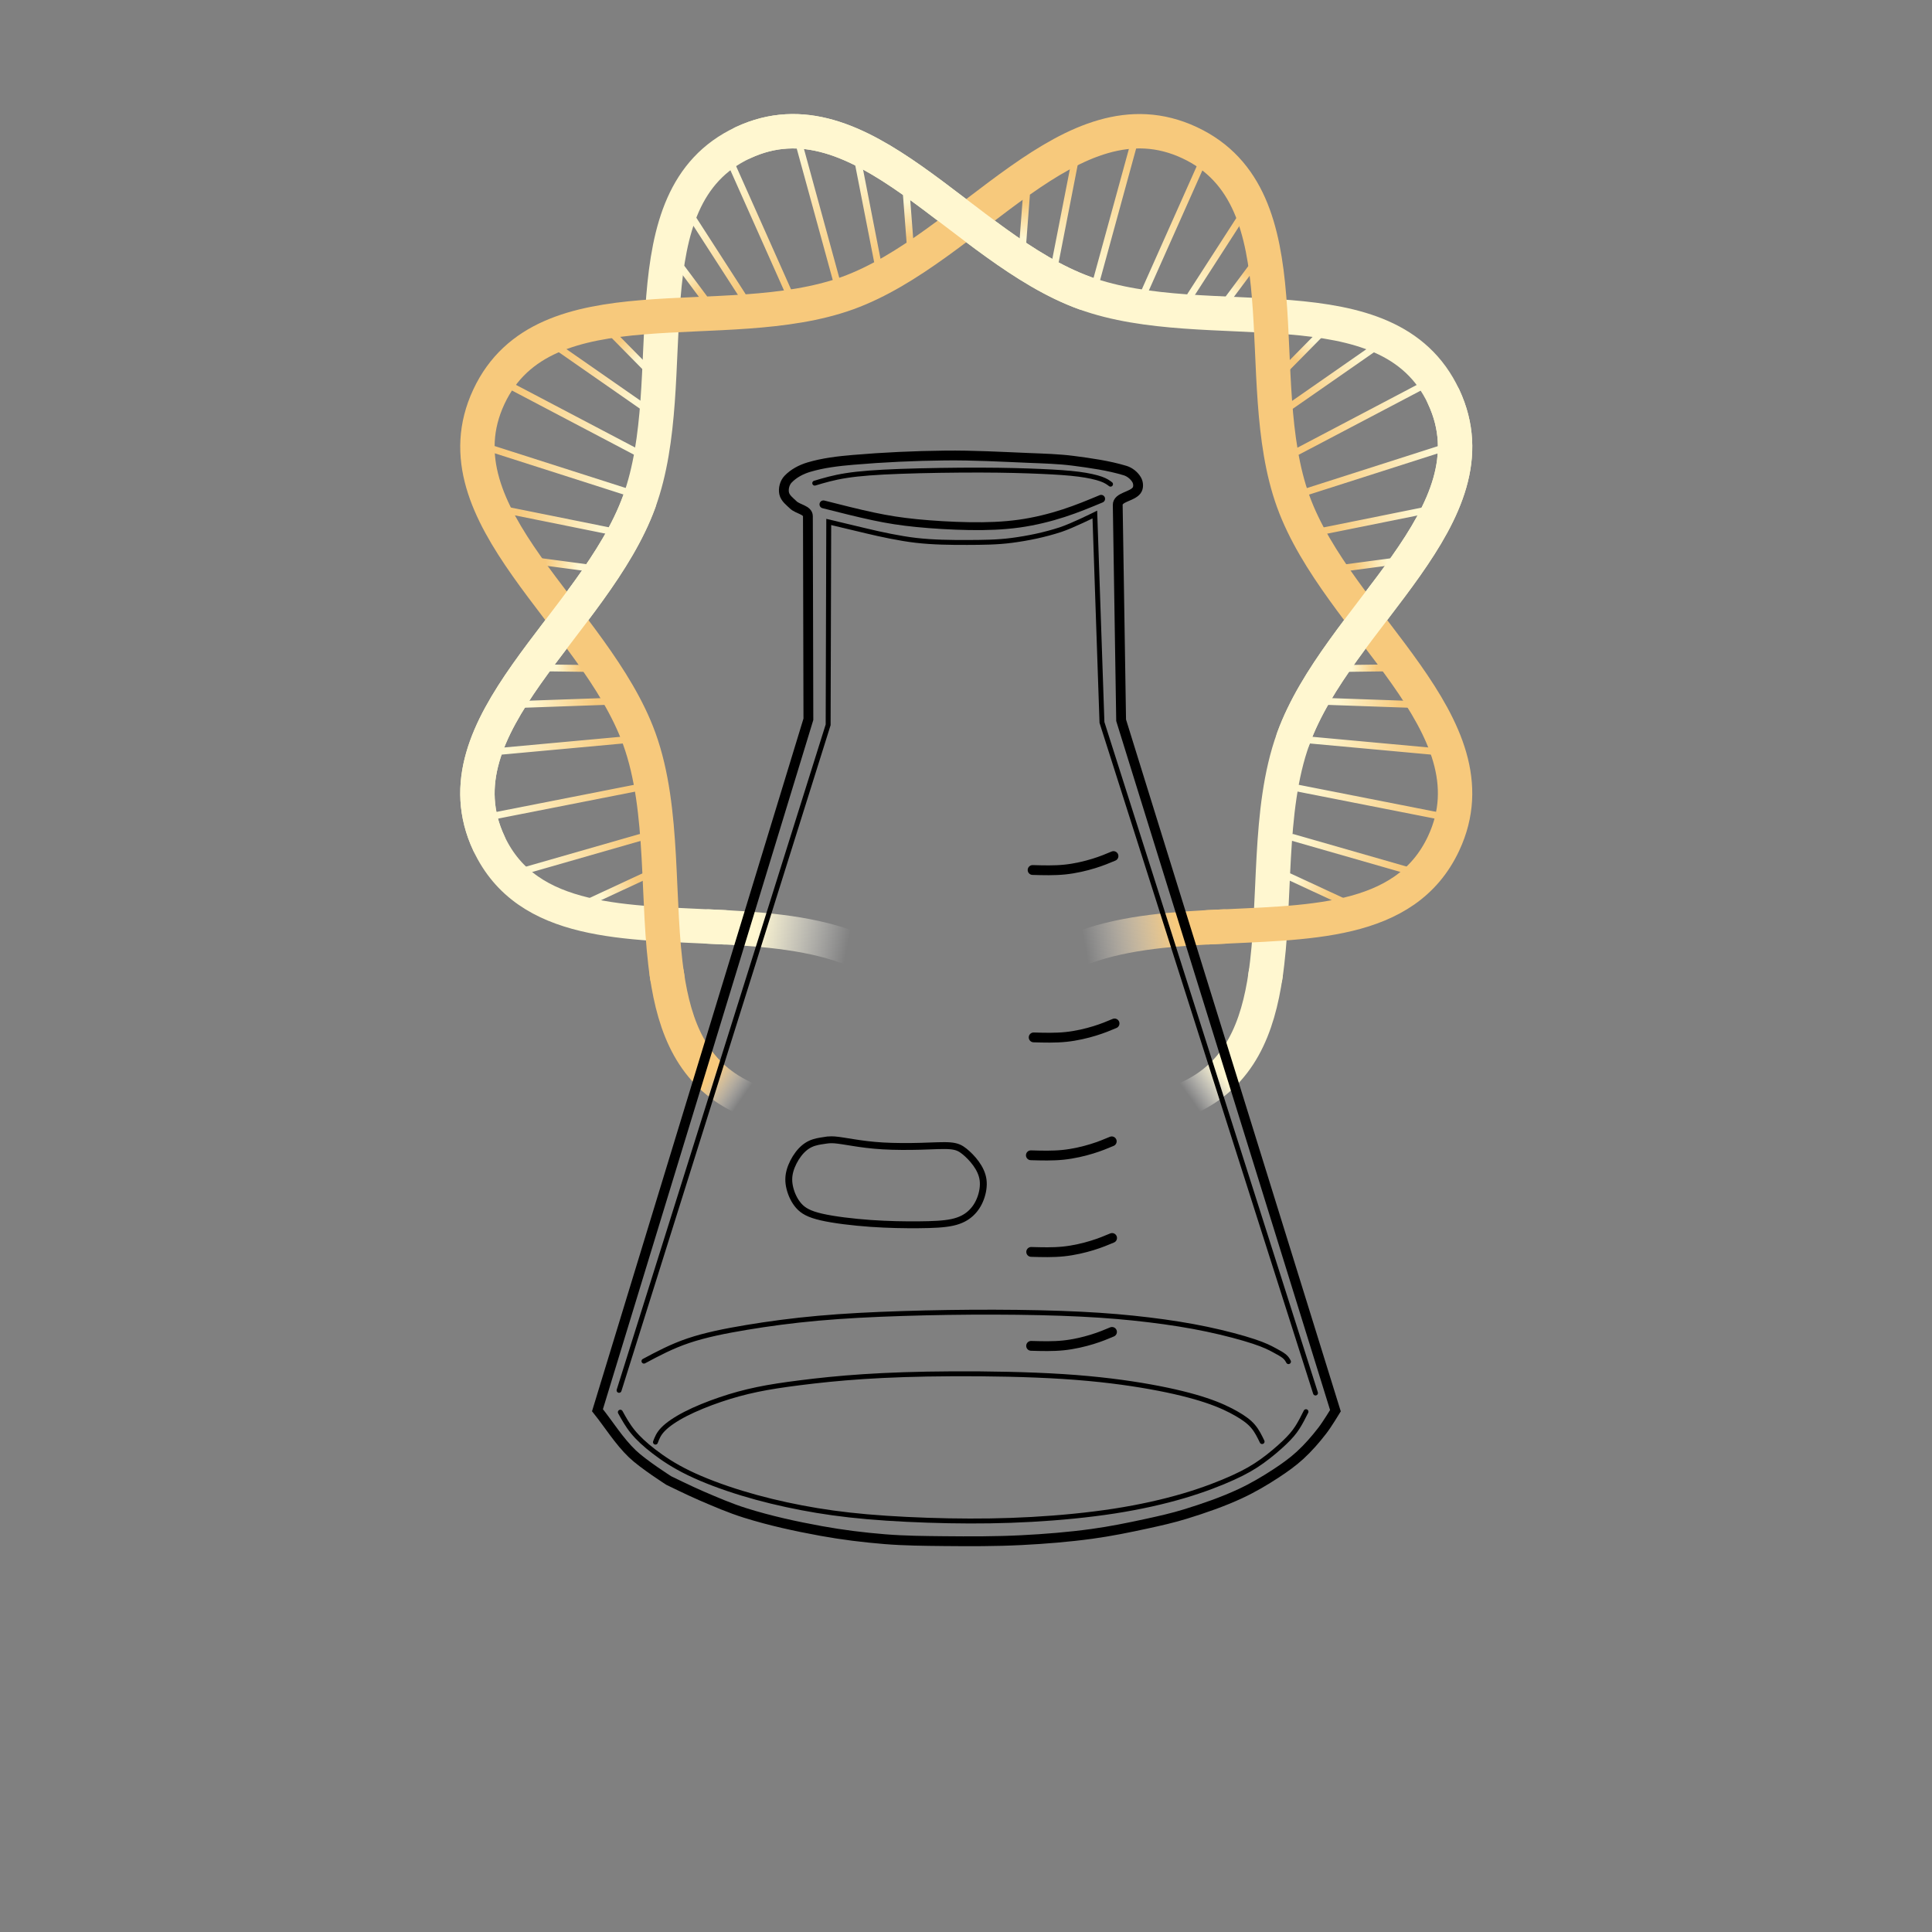 <svg
   width="640"
   height="640"
   viewBox="0 0 169.333 169.333"
   version="1.1"
   id="svg5"
   xmlns:xlink="http://www.w3.org/1999/xlink"
   xmlns="http://www.w3.org/2000/svg"
   xmlns:svg="http://www.w3.org/2000/svg">
  <rect x="0" y="0" width="169.333" height="169.333" fill="#808080" stroke="none"/>
  <defs
     id="defs2">
    <linearGradient
       id="linearGradient566">
      <stop
         style="stop-color:#ffffff;stop-opacity:0"
         offset="0"
         id="stop562" />
      <stop
         style="stop-color:#fff7d0;stop-opacity:1;"
         offset="1"
         id="stop564" />
    </linearGradient>
    <linearGradient
       id="linearGradient124591">
      <stop
         style="stop-color:#f7c97c;stop-opacity:1"
         offset="0"
         id="stop124589" />
      <stop
         style="stop-color:#fff7d0;stop-opacity:1"
         offset="1"
         id="stop124587" />
    </linearGradient>
    <linearGradient
       id="linearGradient124583">
      <stop
         style="stop-color:#f7c97c;stop-opacity:1"
         offset="0"
         id="stop124581" />
      <stop
         style="stop-color:#fff7d0;stop-opacity:1"
         offset="1"
         id="stop124579" />
    </linearGradient>
    <linearGradient
       id="linearGradient124575">
      <stop
         style="stop-color:#f7c97c;stop-opacity:1"
         offset="0"
         id="stop124573" />
      <stop
         style="stop-color:#fff7d0;stop-opacity:1"
         offset="1"
         id="stop124571" />
    </linearGradient>
    <linearGradient
       id="linearGradient124567">
      <stop
         style="stop-color:#f7c97c;stop-opacity:1"
         offset="0"
         id="stop124565" />
      <stop
         style="stop-color:#fff7d0;stop-opacity:1"
         offset="1"
         id="stop124563" />
    </linearGradient>
    <linearGradient
       id="linearGradient124559">
      <stop
         style="stop-color:#f7c97c;stop-opacity:1"
         offset="0"
         id="stop124557" />
      <stop
         style="stop-color:#fff7d0;stop-opacity:1"
         offset="1"
         id="stop124555" />
    </linearGradient>
    <linearGradient
       id="linearGradient124551">
      <stop
         style="stop-color:#f7c97c;stop-opacity:1"
         offset="0"
         id="stop124549" />
      <stop
         style="stop-color:#fff7d0;stop-opacity:1"
         offset="1"
         id="stop124547" />
    </linearGradient>
    <linearGradient
       id="linearGradient124543">
      <stop
         style="stop-color:#fff7d0;stop-opacity:1"
         offset="0"
         id="stop124541" />
      <stop
         style="stop-color:#f7c97c;stop-opacity:1"
         offset="1"
         id="stop124539" />
    </linearGradient>
    <linearGradient
       id="linearGradient124535">
      <stop
         style="stop-color:#fff7d0;stop-opacity:1"
         offset="0"
         id="stop124533" />
      <stop
         style="stop-color:#f7c97c;stop-opacity:1"
         offset="1"
         id="stop124531" />
    </linearGradient>
    <linearGradient
       id="linearGradient124527">
      <stop
         style="stop-color:#fff7d0;stop-opacity:1"
         offset="0"
         id="stop124525" />
      <stop
         style="stop-color:#f7c97c;stop-opacity:1"
         offset="1"
         id="stop124523" />
    </linearGradient>
    <linearGradient
       id="linearGradient124519">
      <stop
         style="stop-color:#fff7d0;stop-opacity:1"
         offset="0"
         id="stop124517" />
      <stop
         style="stop-color:#f7c97c;stop-opacity:1"
         offset="1"
         id="stop124515" />
    </linearGradient>
    <linearGradient
       id="linearGradient124511">
      <stop
         style="stop-color:#fff7d0;stop-opacity:1"
         offset="0"
         id="stop124509" />
      <stop
         style="stop-color:#f7c97c;stop-opacity:1"
         offset="1"
         id="stop124507" />
    </linearGradient>
    <linearGradient
       id="linearGradient124503">
      <stop
         style="stop-color:#fff7d0;stop-opacity:1"
         offset="0"
         id="stop124501" />
      <stop
         style="stop-color:#f7c97c;stop-opacity:1"
         offset="1"
         id="stop124499" />
    </linearGradient>
    <linearGradient
       id="linearGradient124321">
      <stop
         style="stop-color:#f7c97c;stop-opacity:1"
         offset="0"
         id="stop124319" />
      <stop
         style="stop-color:#fff7d0;stop-opacity:1"
         offset="1"
         id="stop124317" />
    </linearGradient>
    <linearGradient
       id="linearGradient124313">
      <stop
         style="stop-color:#f7c97c;stop-opacity:1"
         offset="0"
         id="stop124311" />
      <stop
         style="stop-color:#fff7d0;stop-opacity:1"
         offset="1"
         id="stop124309" />
    </linearGradient>
    <linearGradient
       id="linearGradient124305">
      <stop
         style="stop-color:#f7c97c;stop-opacity:1"
         offset="0"
         id="stop124303" />
      <stop
         style="stop-color:#fff7d0;stop-opacity:1"
         offset="1"
         id="stop124301" />
    </linearGradient>
    <linearGradient
       id="linearGradient124297">
      <stop
         style="stop-color:#f7c97c;stop-opacity:1"
         offset="0"
         id="stop124295" />
      <stop
         style="stop-color:#fff7d0;stop-opacity:1"
         offset="1"
         id="stop124293" />
    </linearGradient>
    <linearGradient
       id="linearGradient124289">
      <stop
         style="stop-color:#f7c97c;stop-opacity:1"
         offset="0"
         id="stop124287" />
      <stop
         style="stop-color:#fff7d0;stop-opacity:1"
         offset="1"
         id="stop124285" />
    </linearGradient>
    <linearGradient
       id="linearGradient124281">
      <stop
         style="stop-color:#f7c97c;stop-opacity:1"
         offset="0"
         id="stop124279" />
      <stop
         style="stop-color:#fff7d0;stop-opacity:1"
         offset="1"
         id="stop124277" />
    </linearGradient>
    <linearGradient
       id="linearGradient122367">
      <stop
         style="stop-color:#f7c97c;stop-opacity:1"
         offset="0"
         id="stop122365" />
      <stop
         style="stop-color:#fff7d0;stop-opacity:1"
         offset="1"
         id="stop122363" />
    </linearGradient>
    <linearGradient
       id="linearGradient122359">
      <stop
         style="stop-color:#f7c97c;stop-opacity:1"
         offset="0"
         id="stop122357" />
      <stop
         style="stop-color:#fff7d0;stop-opacity:1"
         offset="1"
         id="stop122355" />
    </linearGradient>
    <linearGradient
       id="linearGradient122351">
      <stop
         style="stop-color:#f7c97c;stop-opacity:1"
         offset="0"
         id="stop122349" />
      <stop
         style="stop-color:#fff7d0;stop-opacity:1"
         offset="1"
         id="stop122347" />
    </linearGradient>
    <linearGradient
       id="linearGradient122343">
      <stop
         style="stop-color:#f7c97c;stop-opacity:1"
         offset="0"
         id="stop122341" />
      <stop
         style="stop-color:#fff7d0;stop-opacity:1"
         offset="1"
         id="stop122339" />
    </linearGradient>
    <linearGradient
       id="linearGradient122335">
      <stop
         style="stop-color:#f7c97c;stop-opacity:1"
         offset="0"
         id="stop122333" />
      <stop
         style="stop-color:#fff7d0;stop-opacity:1"
         offset="1"
         id="stop122331" />
    </linearGradient>
    <linearGradient
       id="linearGradient122327">
      <stop
         style="stop-color:#f7c97c;stop-opacity:1"
         offset="0"
         id="stop122325" />
      <stop
         style="stop-color:#fff7d0;stop-opacity:1"
         offset="1"
         id="stop122323" />
    </linearGradient>
    <linearGradient
       id="linearGradient117242">
      <stop
         style="stop-color:#fff7d0;stop-opacity:1"
         offset="0"
         id="stop117238" />
      <stop
         style="stop-color:#f7c97c;stop-opacity:1"
         offset="1"
         id="stop117240" />
    </linearGradient>
    <linearGradient
       id="linearGradient112810">
      <stop
         style="stop-color:#ffffff;stop-opacity:0"
         offset="0"
         id="stop112806" />
      <stop
         style="stop-color:#f7c97c;stop-opacity:1"
         offset="1"
         id="stop112808" />
    </linearGradient>
    <linearGradient
       id="linearGradient110349">
      <stop
         style="stop-color:#ffffff;stop-opacity:0"
         offset="0"
         id="stop110345" />
      <stop
         style="stop-color:#f7c97c;stop-opacity:1"
         offset="1"
         id="stop110347" />
    </linearGradient>
    <linearGradient
       id="linearGradient82056">
      <stop
         style="stop-color:#ffffff;stop-opacity:0"
         offset="0"
         id="stop82054" />
      <stop
         style="stop-color:#fff7d0;stop-opacity:1;"
         offset="1"
         id="stop82052" />
    </linearGradient>
    <linearGradient
       id="linearGradient74644">
      <stop
         style="stop-color:#fff7d0;stop-opacity:1;"
         offset="0"
         id="stop74642" />
    </linearGradient>
    <linearGradient
       xlink:href="#linearGradient566"
       id="linearGradient82058"
       x1="59.428"
       y1="104.786"
       x2="50.1"
       y2="102.953"
       gradientUnits="userSpaceOnUse" />
    <linearGradient
       xlink:href="#linearGradient82056"
       id="linearGradient86793"
       x1="94.229"
       y1="120.095"
       x2="97.548"
       y2="117.748"
       gradientUnits="userSpaceOnUse" />
    <linearGradient
       xlink:href="#linearGradient110349"
       id="linearGradient92710"
       gradientUnits="userSpaceOnUse"
       x1="59.428"
       y1="104.786"
       x2="50.1"
       y2="103.039"
       gradientTransform="matrix(-1,0,0,1,142.999,-8.9658301e-4)" />
    <linearGradient
       xlink:href="#linearGradient112810"
       id="linearGradient92712"
       gradientUnits="userSpaceOnUse"
       x1="94.229"
       y1="120.095"
       x2="97.402"
       y2="117.895"
       gradientTransform="matrix(-1,0,0,1,142.999,-8.9658301e-4)" />
    <linearGradient
       xlink:href="#linearGradient117242"
       id="linearGradient117244"
       x1="42.882"
       y1="36.134"
       x2="44.539"
       y2="38.31"
       gradientUnits="userSpaceOnUse" />
    <linearGradient
       xlink:href="#linearGradient117242"
       id="linearGradient120395"
       gradientUnits="userSpaceOnUse"
       x1="42.05"
       y1="33.144"
       x2="46.633"
       y2="39.946"
       gradientTransform="translate(1.927,-1.903)" />
    <linearGradient
       xlink:href="#linearGradient117242"
       id="linearGradient120409"
       gradientUnits="userSpaceOnUse"
       x1="39.281"
       y1="31.227"
       x2="44.452"
       y2="42.925"
       gradientTransform="translate(8.719,-5.378)" />
    <linearGradient
       xlink:href="#linearGradient117242"
       id="linearGradient120423"
       gradientUnits="userSpaceOnUse"
       x1="42.185"
       y1="30.592"
       x2="45.601"
       y2="42.987"
       gradientTransform="translate(12.51,-6.694)" />
    <linearGradient
       xlink:href="#linearGradient117242"
       id="linearGradient120437"
       gradientUnits="userSpaceOnUse"
       x1="44.086"
       y1="32.64"
       x2="45.781"
       y2="41.227"
       gradientTransform="translate(16.564,-6.799)" />
    <linearGradient
       xlink:href="#linearGradient117242"
       id="linearGradient120451"
       gradientUnits="userSpaceOnUse"
       x1="44.994"
       y1="35.783"
       x2="45.237"
       y2="39.432"
       gradientTransform="translate(20.46,-6.852)" />
    <linearGradient
       xlink:href="#linearGradient122327"
       id="linearGradient122125"
       gradientUnits="userSpaceOnUse"
       gradientTransform="translate(-7.545,8.382)"
       x1="43.847"
       y1="34.666"
       x2="45.619"
       y2="36.627" />
    <linearGradient
       xlink:href="#linearGradient122335"
       id="linearGradient122139"
       gradientUnits="userSpaceOnUse"
       gradientTransform="translate(-10,12.348)"
       x1="41.174"
       y1="32.13"
       x2="47.785"
       y2="36.765" />
    <linearGradient
       xlink:href="#linearGradient122343"
       id="linearGradient122153"
       gradientUnits="userSpaceOnUse"
       gradientTransform="translate(-11.133,14.708)"
       x1="37.194"
       y1="33.485"
       x2="47.833"
       y2="39.003" />
    <linearGradient
       xlink:href="#linearGradient122351"
       id="linearGradient122167"
       gradientUnits="userSpaceOnUse"
       gradientTransform="translate(-12.266,18.108)"
       x1="36.384"
       y1="36.286"
       x2="48.159"
       y2="39.935" />
    <linearGradient
       xlink:href="#linearGradient122359"
       id="linearGradient122181"
       gradientUnits="userSpaceOnUse"
       gradientTransform="translate(-13.022,22.734)"
       x1="38.842"
       y1="37.806"
       x2="47.278"
       y2="39.485" />
    <linearGradient
       xlink:href="#linearGradient122367"
       id="linearGradient122195"
       gradientUnits="userSpaceOnUse"
       gradientTransform="translate(-14.155,26.889)"
       x1="42.787"
       y1="38.722"
       x2="46.172"
       y2="39.162" />
    <linearGradient
       xlink:href="#linearGradient117242"
       id="linearGradient122982"
       gradientUnits="userSpaceOnUse"
       x1="42.765"
       y1="35.726"
       x2="45.268"
       y2="35.764"
       gradientTransform="translate(-12.995,40.702)" />
    <linearGradient
       xlink:href="#linearGradient117242"
       id="linearGradient123137"
       gradientUnits="userSpaceOnUse"
       gradientTransform="translate(-13.667,44.002)"
       x1="40.878"
       y1="36.081"
       x2="47.43"
       y2="35.839" />
    <linearGradient
       xlink:href="#linearGradient117242"
       id="linearGradient123151"
       gradientUnits="userSpaceOnUse"
       gradientTransform="translate(-13.447,47.644)"
       x1="38.253"
       y1="37.125"
       x2="49.264"
       y2="36.218" />
    <linearGradient
       xlink:href="#linearGradient117242"
       id="linearGradient123165"
       gradientUnits="userSpaceOnUse"
       gradientTransform="translate(-12.219,53.611)"
       x1="36.229"
       y1="37.694"
       x2="49.296"
       y2="35.111" />
    <linearGradient
       xlink:href="#linearGradient117242"
       id="linearGradient123179"
       gradientUnits="userSpaceOnUse"
       gradientTransform="translate(-10.639,58.218)"
       x1="38.095"
       y1="38.485"
       x2="48.228"
       y2="35.605" />
    <linearGradient
       xlink:href="#linearGradient117242"
       id="linearGradient123193"
       gradientUnits="userSpaceOnUse"
       gradientTransform="translate(-8.709,60.851)"
       x1="43.06"
       y1="38.706"
       x2="46.703"
       y2="37.04" />
    <linearGradient
       xlink:href="#linearGradient124321"
       id="linearGradient124174"
       gradientUnits="userSpaceOnUse"
       x1="42.882"
       y1="36.134"
       x2="44.539"
       y2="38.31"
       gradientTransform="matrix(-1,0,0,1,143.034,2.8399404e-4)" />
    <linearGradient
       xlink:href="#linearGradient124551"
       id="linearGradient124176"
       gradientUnits="userSpaceOnUse"
       gradientTransform="matrix(-1,0,0,1,156.029,40.703)"
       x1="42.765"
       y1="35.726"
       x2="45.268"
       y2="35.764" />
    <linearGradient
       xlink:href="#linearGradient124559"
       id="linearGradient124178"
       gradientUnits="userSpaceOnUse"
       gradientTransform="matrix(-1,0,0,1,156.701,44.002)"
       x1="40.878"
       y1="36.081"
       x2="47.43"
       y2="35.839" />
    <linearGradient
       xlink:href="#linearGradient124567"
       id="linearGradient124180"
       gradientUnits="userSpaceOnUse"
       gradientTransform="matrix(-1,0,0,1,156.482,47.644)"
       x1="38.253"
       y1="37.125"
       x2="49.264"
       y2="36.218" />
    <linearGradient
       xlink:href="#linearGradient124575"
       id="linearGradient124182"
       gradientUnits="userSpaceOnUse"
       gradientTransform="matrix(-1,0,0,1,155.253,53.611)"
       x1="36.229"
       y1="37.694"
       x2="49.296"
       y2="35.111" />
    <linearGradient
       xlink:href="#linearGradient124583"
       id="linearGradient124184"
       gradientUnits="userSpaceOnUse"
       gradientTransform="matrix(-1,0,0,1,153.673,58.219)"
       x1="38.095"
       y1="38.485"
       x2="48.228"
       y2="35.605" />
    <linearGradient
       xlink:href="#linearGradient124591"
       id="linearGradient124186"
       gradientUnits="userSpaceOnUse"
       gradientTransform="matrix(-1,0,0,1,151.743,60.851)"
       x1="43.06"
       y1="38.706"
       x2="46.703"
       y2="37.04" />
    <linearGradient
       xlink:href="#linearGradient124313"
       id="linearGradient124188"
       gradientUnits="userSpaceOnUse"
       gradientTransform="matrix(-1,0,0,1,141.108,-1.902)"
       x1="42.05"
       y1="33.144"
       x2="46.633"
       y2="39.946" />
    <linearGradient
       xlink:href="#linearGradient124503"
       id="linearGradient124190"
       gradientUnits="userSpaceOnUse"
       gradientTransform="matrix(-1,0,0,1,150.579,8.382)"
       x1="43.847"
       y1="34.666"
       x2="45.619"
       y2="36.627" />
    <linearGradient
       xlink:href="#linearGradient124511"
       id="linearGradient124192"
       gradientUnits="userSpaceOnUse"
       gradientTransform="matrix(-1,0,0,1,153.034,12.348)"
       x1="41.174"
       y1="32.13"
       x2="47.785"
       y2="36.765" />
    <linearGradient
       xlink:href="#linearGradient124519"
       id="linearGradient124194"
       gradientUnits="userSpaceOnUse"
       gradientTransform="matrix(-1,0,0,1,154.167,14.709)"
       x1="37.194"
       y1="33.485"
       x2="47.833"
       y2="39.003" />
    <linearGradient
       xlink:href="#linearGradient124527"
       id="linearGradient124196"
       gradientUnits="userSpaceOnUse"
       gradientTransform="matrix(-1,0,0,1,155.3,18.108)"
       x1="36.384"
       y1="36.286"
       x2="48.159"
       y2="39.935" />
    <linearGradient
       xlink:href="#linearGradient124535"
       id="linearGradient124198"
       gradientUnits="userSpaceOnUse"
       gradientTransform="matrix(-1,0,0,1,156.056,22.735)"
       x1="38.842"
       y1="37.806"
       x2="47.278"
       y2="39.485" />
    <linearGradient
       xlink:href="#linearGradient124543"
       id="linearGradient124200"
       gradientUnits="userSpaceOnUse"
       gradientTransform="matrix(-1,0,0,1,157.189,26.889)"
       x1="42.787"
       y1="38.722"
       x2="46.172"
       y2="39.162" />
    <linearGradient
       xlink:href="#linearGradient124305"
       id="linearGradient124202"
       gradientUnits="userSpaceOnUse"
       gradientTransform="matrix(-1,0,0,1,134.315,-5.377)"
       x1="39.281"
       y1="31.227"
       x2="44.452"
       y2="42.925" />
    <linearGradient
       xlink:href="#linearGradient124297"
       id="linearGradient124204"
       gradientUnits="userSpaceOnUse"
       gradientTransform="matrix(-1,0,0,1,130.525,-6.694)"
       x1="42.185"
       y1="30.592"
       x2="45.601"
       y2="42.987" />
    <linearGradient
       xlink:href="#linearGradient124289"
       id="linearGradient124206"
       gradientUnits="userSpaceOnUse"
       gradientTransform="matrix(-1,0,0,1,126.47,-6.799)"
       x1="44.086"
       y1="32.64"
       x2="45.781"
       y2="41.227" />
    <linearGradient
       xlink:href="#linearGradient124281"
       id="linearGradient124208"
       gradientUnits="userSpaceOnUse"
       gradientTransform="matrix(-1,0,0,1,122.574,-6.852)"
       x1="44.994"
       y1="35.783"
       x2="45.237"
       y2="39.432" />
  </defs>
  <g
     id="layer1">
    <g
       id="g124802"
       transform="matrix(0.861,0,0,0.861,23.128,-7.214)">
      <path
         style="fill:#aa0000;fill-opacity:1;stroke:url(#linearGradient117244);stroke-width:0.7;stroke-linecap:round;stroke-linejoin:round;stroke-miterlimit:4;stroke-dasharray:none;stroke-opacity:1;paint-order:normal"
         d="m 42.576,35.719 2.225,2.984"
         id="path117203" />
      <path
         style="fill:#aa0000;fill-opacity:1;stroke:url(#linearGradient122982);stroke-width:0.7;stroke-linecap:round;stroke-linejoin:round;stroke-miterlimit:4;stroke-dasharray:none;stroke-opacity:1;paint-order:normal"
         d="m 28.6,76.366 4.884,0.064"
         id="path117203-2" />
      <path
         style="fill:none;fill-opacity:1;stroke:url(#linearGradient123137);stroke-width:0.7;stroke-linecap:round;stroke-linejoin:round;stroke-miterlimit:4;stroke-dasharray:none;stroke-opacity:1;paint-order:normal"
         d="m 26.377,80.078 8.451,-0.298"
         id="path117203-2-4" />
      <path
         style="fill:none;fill-opacity:1;stroke:url(#linearGradient123151);stroke-width:0.7;stroke-linecap:round;stroke-linejoin:round;stroke-miterlimit:4;stroke-dasharray:none;stroke-opacity:1;paint-order:normal"
         d="M 24.021,84.861 36.486,83.717"
         id="path117203-2-2" />
      <path
         style="fill:none;fill-opacity:1;stroke:url(#linearGradient123165);stroke-width:0.7;stroke-linecap:round;stroke-linejoin:round;stroke-miterlimit:4;stroke-dasharray:none;stroke-opacity:1;paint-order:normal"
         d="M 22.486,91.618 37.89,88.587"
         id="path117203-2-9" />
      <path
         style="fill:none;fill-opacity:1;stroke:url(#linearGradient123179);stroke-width:0.7;stroke-linecap:round;stroke-linejoin:round;stroke-miterlimit:4;stroke-dasharray:none;stroke-opacity:1;paint-order:normal"
         d="M 26.654,96.971 38.285,93.633"
         id="path117203-2-3" />
      <path
         style="fill:none;fill-opacity:1;stroke:url(#linearGradient123193);stroke-width:0.7;stroke-linecap:round;stroke-linejoin:round;stroke-miterlimit:4;stroke-dasharray:none;stroke-opacity:1;paint-order:normal"
         d="M 32.871,100.303 38.636,97.626"
         id="path117203-2-42" />
      <path
         style="fill:#aa0000;fill-opacity:1;stroke:url(#linearGradient120395);stroke-width:0.7;stroke-linecap:round;stroke-linejoin:round;stroke-miterlimit:4;stroke-dasharray:none;stroke-opacity:1;paint-order:normal"
         d="m 43.692,30.674 5.02,7.784"
         id="path117203-9" />
      <path
         style="fill:#aa0000;fill-opacity:1;stroke:url(#linearGradient122125);stroke-width:0.7;stroke-linecap:round;stroke-linejoin:round;stroke-miterlimit:4;stroke-dasharray:none;stroke-opacity:1;paint-order:normal"
         d="m 35.142,42.019 3.66,3.715"
         id="path117203-9-8" />
      <path
         style="fill:#aa0000;fill-opacity:1;stroke:url(#linearGradient122139);stroke-width:0.7;stroke-linecap:round;stroke-linejoin:round;stroke-miterlimit:4;stroke-dasharray:none;stroke-opacity:1;paint-order:normal"
         d="m 29.741,43.611 8.904,6.197"
         id="path117203-9-9" />
      <path
         style="fill:#aa0000;fill-opacity:1;stroke:url(#linearGradient122153);stroke-width:0.7;stroke-linecap:round;stroke-linejoin:round;stroke-miterlimit:4;stroke-dasharray:none;stroke-opacity:1;paint-order:normal"
         d="m 25.051,47.63 12.749,6.704"
         id="path117203-9-0" />
      <path
         style="fill:#aa0000;fill-opacity:1;stroke:url(#linearGradient122167);stroke-width:0.7;stroke-linecap:round;stroke-linejoin:round;stroke-miterlimit:4;stroke-dasharray:none;stroke-opacity:1;paint-order:normal"
         d="m 23.059,54.014 13.844,4.43"
         id="path117203-9-6" />
      <path
         style="fill:#aa0000;fill-opacity:1;stroke:url(#linearGradient122181);stroke-width:0.7;stroke-linecap:round;stroke-linejoin:round;stroke-miterlimit:4;stroke-dasharray:none;stroke-opacity:1;paint-order:normal"
         d="m 24.586,60.289 10.655,2.149"
         id="path117203-9-91" />
      <path
         style="fill:#aa0000;fill-opacity:1;stroke:url(#linearGradient122195);stroke-width:0.7;stroke-linecap:round;stroke-linejoin:round;stroke-miterlimit:4;stroke-dasharray:none;stroke-opacity:1;paint-order:normal"
         d="m 26.9,65.374 6.278,0.836"
         id="path117203-9-87" />
      <path
         style="fill:#aa0000;fill-opacity:1;stroke:url(#linearGradient120409);stroke-width:0.7;stroke-linecap:round;stroke-linejoin:round;stroke-miterlimit:4;stroke-dasharray:none;stroke-opacity:1;paint-order:normal"
         d="m 47.694,25.304 5.652,12.681"
         id="path117203-3" />
      <path
         style="fill:#aa0000;fill-opacity:1;stroke:url(#linearGradient120423);stroke-width:0.7;stroke-linecap:round;stroke-linejoin:round;stroke-miterlimit:4;stroke-dasharray:none;stroke-opacity:1;paint-order:normal"
         d="m 54.564,23.352 3.678,13.421"
         id="path117203-8" />
      <path
         style="fill:#aa0000;fill-opacity:1;stroke:url(#linearGradient120437);stroke-width:0.7;stroke-linecap:round;stroke-linejoin:round;stroke-miterlimit:4;stroke-dasharray:none;stroke-opacity:1;paint-order:normal"
         d="m 60.541,25.142 1.913,9.788"
         id="path117203-5" />
      <path
         style="fill:#aa0000;fill-opacity:1;stroke:url(#linearGradient120451);stroke-width:0.7;stroke-linecap:round;stroke-linejoin:round;stroke-miterlimit:4;stroke-dasharray:none;stroke-opacity:1;paint-order:normal"
         d="m 65.411,28.276 0.373,4.872"
         id="path117203-81" />
      <path
         style="fill:#aa0000;fill-opacity:1;stroke:url(#linearGradient124174);stroke-width:0.7;stroke-linecap:round;stroke-linejoin:round;stroke-miterlimit:4;stroke-dasharray:none;stroke-opacity:1;paint-order:normal"
         d="m 100.458,35.72 -2.225,2.984"
         id="path117203-99" />
      <path
         style="fill:#aa0000;fill-opacity:1;stroke:url(#linearGradient124176);stroke-width:0.7;stroke-linecap:round;stroke-linejoin:round;stroke-miterlimit:4;stroke-dasharray:none;stroke-opacity:1;paint-order:normal"
         d="m 114.435,76.366 -4.884,0.064"
         id="path117203-2-0" />
      <path
         style="fill:none;fill-opacity:1;stroke:url(#linearGradient124178);stroke-width:0.7;stroke-linecap:round;stroke-linejoin:round;stroke-miterlimit:4;stroke-dasharray:none;stroke-opacity:1;paint-order:normal"
         d="m 116.658,80.078 -8.451,-0.298"
         id="path117203-2-4-9" />
      <path
         style="fill:none;fill-opacity:1;stroke:url(#linearGradient124180);stroke-width:0.7;stroke-linecap:round;stroke-linejoin:round;stroke-miterlimit:4;stroke-dasharray:none;stroke-opacity:1;paint-order:normal"
         d="M 119.013,84.861 106.548,83.717"
         id="path117203-2-2-8" />
      <path
         style="fill:none;fill-opacity:1;stroke:url(#linearGradient124182);stroke-width:0.7;stroke-linecap:round;stroke-linejoin:round;stroke-miterlimit:4;stroke-dasharray:none;stroke-opacity:1;paint-order:normal"
         d="M 120.548,91.618 105.144,88.587"
         id="path117203-2-9-4" />
      <path
         style="fill:none;fill-opacity:1;stroke:url(#linearGradient124184);stroke-width:0.7;stroke-linecap:round;stroke-linejoin:round;stroke-miterlimit:4;stroke-dasharray:none;stroke-opacity:1;paint-order:normal"
         d="M 116.38,96.971 104.749,93.633"
         id="path117203-2-3-6" />
      <path
         style="fill:none;fill-opacity:1;stroke:url(#linearGradient124186);stroke-width:0.7;stroke-linecap:round;stroke-linejoin:round;stroke-miterlimit:4;stroke-dasharray:none;stroke-opacity:1;paint-order:normal"
         d="m 110.163,100.303 -5.765,-2.677"
         id="path117203-2-42-3" />
      <path
         style="fill:#aa0000;fill-opacity:1;stroke:url(#linearGradient124188);stroke-width:0.7;stroke-linecap:round;stroke-linejoin:round;stroke-miterlimit:4;stroke-dasharray:none;stroke-opacity:1;paint-order:normal"
         d="m 99.342,30.674 -5.02,7.784"
         id="path117203-9-5" />
      <path
         style="fill:#aa0000;fill-opacity:1;stroke:url(#linearGradient124190);stroke-width:0.7;stroke-linecap:round;stroke-linejoin:round;stroke-miterlimit:4;stroke-dasharray:none;stroke-opacity:1;paint-order:normal"
         d="m 107.892,42.019 -3.66,3.715"
         id="path117203-9-8-6" />
      <path
         style="fill:#aa0000;fill-opacity:1;stroke:url(#linearGradient124192);stroke-width:0.7;stroke-linecap:round;stroke-linejoin:round;stroke-miterlimit:4;stroke-dasharray:none;stroke-opacity:1;paint-order:normal"
         d="M 113.293,43.612 104.389,49.809"
         id="path117203-9-9-6" />
      <path
         style="fill:#aa0000;fill-opacity:1;stroke:url(#linearGradient124194);stroke-width:0.7;stroke-linecap:round;stroke-linejoin:round;stroke-miterlimit:4;stroke-dasharray:none;stroke-opacity:1;paint-order:normal"
         d="m 117.983,47.63 -12.749,6.704"
         id="path117203-9-0-7" />
      <path
         style="fill:#aa0000;fill-opacity:1;stroke:url(#linearGradient124196);stroke-width:0.7;stroke-linecap:round;stroke-linejoin:round;stroke-miterlimit:4;stroke-dasharray:none;stroke-opacity:1;paint-order:normal"
         d="m 119.975,54.014 -13.844,4.43"
         id="path117203-9-6-0" />
      <path
         style="fill:#aa0000;fill-opacity:1;stroke:url(#linearGradient124198);stroke-width:0.7;stroke-linecap:round;stroke-linejoin:round;stroke-miterlimit:4;stroke-dasharray:none;stroke-opacity:1;paint-order:normal"
         d="m 118.448,60.29 -10.655,2.149"
         id="path117203-9-91-1" />
      <path
         style="fill:#aa0000;fill-opacity:1;stroke:url(#linearGradient124200);stroke-width:0.7;stroke-linecap:round;stroke-linejoin:round;stroke-miterlimit:4;stroke-dasharray:none;stroke-opacity:1;paint-order:normal"
         d="m 116.135,65.374 -6.278,0.836"
         id="path117203-9-87-4" />
      <path
         style="fill:#aa0000;fill-opacity:1;stroke:url(#linearGradient124202);stroke-width:0.7;stroke-linecap:round;stroke-linejoin:round;stroke-miterlimit:4;stroke-dasharray:none;stroke-opacity:1;paint-order:normal"
         d="m 95.34,25.304 -5.652,12.681"
         id="path117203-3-6" />
      <path
         style="fill:#aa0000;fill-opacity:1;stroke:url(#linearGradient124204);stroke-width:0.7;stroke-linecap:round;stroke-linejoin:round;stroke-miterlimit:4;stroke-dasharray:none;stroke-opacity:1;paint-order:normal"
         d="M 88.47,23.352 84.792,36.773"
         id="path117203-8-2" />
      <path
         style="fill:#aa0000;fill-opacity:1;stroke:url(#linearGradient124206);stroke-width:0.7;stroke-linecap:round;stroke-linejoin:round;stroke-miterlimit:4;stroke-dasharray:none;stroke-opacity:1;paint-order:normal"
         d="m 82.493,25.142 -1.913,9.788"
         id="path117203-5-2" />
      <path
         style="fill:#aa0000;fill-opacity:1;stroke:url(#linearGradient124208);stroke-width:0.7;stroke-linecap:round;stroke-linejoin:round;stroke-miterlimit:4;stroke-dasharray:none;stroke-opacity:1;paint-order:normal"
         d="m 77.623,28.276 -0.373,4.872"
         id="path117203-81-5" />
      <g
         id="g92539">
        <path
           id="path43882-1"
           style="fill:none;fill-opacity:1;stroke:#fff7d0;stroke-width:3.5;stroke-linecap:round;stroke-linejoin:round;stroke-miterlimit:4;stroke-dasharray:none;stroke-opacity:1"
           d="m 101.936,107.854 c 1.164,-7.614 0.194,-16.955 2.852,-24.283 4.537,-12.51 20.946,-22.748 15.309,-34.801 C 114.458,36.716 96.081,42.749 83.571,38.213 71.061,33.676 60.823,17.266 48.77,22.904 36.716,28.542 42.749,46.919 38.213,59.429 33.676,71.939 17.266,82.177 22.904,94.23 c 3.918,8.377 13.989,8.018 23.967,8.543" />
        <path
           id="path43882-1-3"
           style="fill:none;fill-opacity:1;stroke:url(#linearGradient82058);stroke-width:3.5;stroke-linecap:round;stroke-linejoin:round;stroke-miterlimit:4;stroke-dasharray:none;stroke-opacity:1"
           d="m 45.282,102.694 c 4.905,0.225 9.868,0.541 14.145,2.092" />
        <path
           id="path43882-1-8"
           style="fill:none;fill-opacity:1;stroke:url(#linearGradient86793);stroke-width:3.5;stroke-linecap:round;stroke-linejoin:round;stroke-miterlimit:4;stroke-dasharray:none;stroke-opacity:1"
           d="m 94.229,120.095 c 5.095,-2.383 6.958,-7.042 7.754,-12.572" />
      </g>
      <g
         id="g113831">
        <path
           id="path43882-1-83"
           style="fill:none;fill-opacity:1;stroke:#f7c97c;stroke-width:3.5;stroke-linecap:round;stroke-linejoin:round;stroke-miterlimit:4;stroke-dasharray:none;stroke-opacity:1"
           d="M 41.063,107.853 C 39.9,100.239 40.869,90.898 38.212,83.57 33.675,71.061 17.265,60.822 22.903,48.769 28.541,36.715 46.918,42.748 59.428,38.212 71.938,33.675 82.176,17.265 94.229,22.903 c 12.053,5.638 6.02,24.015 10.557,36.525 4.536,12.51 20.947,22.748 15.309,34.801 -3.918,8.377 -13.989,8.018 -23.967,8.543" />
        <path
           id="path43882-1-3-9"
           style="fill:none;fill-opacity:1;stroke:url(#linearGradient92710);stroke-width:3.5;stroke-linecap:round;stroke-linejoin:round;stroke-miterlimit:4;stroke-dasharray:none;stroke-opacity:1"
           d="m 97.717,102.694 c -4.905,0.225 -9.868,0.541 -14.145,2.092" />
        <path
           id="path43882-1-8-8"
           style="fill:none;fill-opacity:1;stroke:url(#linearGradient92712);stroke-width:3.5;stroke-linecap:round;stroke-linejoin:round;stroke-miterlimit:4;stroke-dasharray:none;stroke-opacity:1"
           d="m 48.77,120.094 c -5.095,-2.383 -6.958,-7.042 -7.754,-12.572" />
      </g>
      <path
         id="path43882-1-7"
         style="fill:none;stroke:#fff7d0;stroke-width:3.5;stroke-linecap:round;stroke-linejoin:round;stroke-miterlimit:4;stroke-dasharray:none;stroke-opacity:1"
         d="M 104.787,83.571 C 109.324,71.061 125.734,60.823 120.096,48.77 M 83.571,38.213 C 71.061,33.676 60.823,17.266 48.77,22.904 M 38.213,59.429 C 33.676,71.939 17.266,82.177 22.904,94.23" />
    </g>
    <g
       id="g8551"
       transform="matrix(0.861,0,0,0.861,-13.418,-30.493)"
       style="stroke:#000000">
      <path
         style="fill:none;stroke:#000000;stroke-width:1;stroke-linecap:round;stroke-miterlimit:4;stroke-dasharray:none"
         d="m 97.826,87.954 c -0.002,-0.622 -1.032,-0.705 -1.481,-1.135 -0.363,-0.349 -0.835,-0.691 -0.938,-1.185 -0.101,-0.485 0.055,-1.072 0.395,-1.431 0.562,-0.595 1.338,-1 2.122,-1.234 1.454,-0.434 2.98,-0.611 4.491,-0.74 3.118,-0.266 6.249,-0.41 9.378,-0.444 2.847,-0.031 5.694,0.129 8.539,0.247 1.516,0.063 3.037,0.099 4.541,0.296 1.76,0.231 3.532,0.477 5.232,0.987 0.482,0.145 0.93,0.503 1.185,0.938 0.183,0.312 0.217,0.796 0,1.086 -0.486,0.648 -1.938,0.671 -1.925,1.481 l 0.345,21.915 21.816,70.285 c 0,0 -0.839,1.385 -1.333,2.024 -0.691,0.894 -1.437,1.754 -2.27,2.517 -0.745,0.683 -1.574,1.271 -2.418,1.826 -1.17,0.769 -2.384,1.482 -3.652,2.073 -1.798,0.838 -3.683,1.486 -5.577,2.073 -1.296,0.401 -2.623,0.699 -3.949,0.987 -1.848,0.402 -3.704,0.78 -5.577,1.036 -2.389,0.328 -4.798,0.52 -7.206,0.642 -2.629,0.133 -5.265,0.126 -7.897,0.099 -1.992,-0.021 -3.987,-0.037 -5.972,-0.197 -2.183,-0.176 -4.361,-0.446 -6.515,-0.839 -2.595,-0.473 -5.182,-1.039 -7.7,-1.826 -1.551,-0.485 -3.048,-1.135 -4.541,-1.777 -1.102,-0.474 -3.258,-1.53 -3.258,-1.53 0,0 -2.597,-1.656 -3.702,-2.715 -1.369,-1.312 -2.369,-2.961 -3.554,-4.442 L 97.875,108.635 Z"
         id="path7629" />
      <path
         style="fill:none;stroke:#000000;stroke-width:0.8;stroke-linecap:round;stroke-miterlimit:4;stroke-dasharray:none"
         d="m 99.406,86.759 c 1.772,0.449 3.543,0.898 5.072,1.222 1.529,0.325 2.816,0.525 4.422,0.685 1.606,0.159 3.531,0.277 5.332,0.307 1.801,0.03 3.478,-0.03 5.09,-0.254 1.612,-0.224 3.159,-0.614 4.54,-1.063 1.382,-0.449 2.598,-0.957 3.814,-1.464"
         id="path7699" />
      <path
         style="fill:none;stroke:#000000;stroke-width:0.5;stroke-linecap:round;stroke-miterlimit:4;stroke-dasharray:none"
         d="m 98.521,84.598 c 0.945,-0.283 1.89,-0.567 3.224,-0.774 1.334,-0.207 3.058,-0.337 5.497,-0.425 2.439,-0.089 5.591,-0.136 8.16,-0.13 2.568,0.006 4.552,0.065 6.158,0.136 1.606,0.071 2.834,0.154 3.832,0.283 0.998,0.13 1.765,0.307 2.267,0.484 0.502,0.177 0.738,0.354 0.974,0.531"
         id="path7703" />
      <path
         style="fill:none;stroke:#000000;stroke-width:0.5;stroke-linecap:round;stroke-miterlimit:4;stroke-dasharray:none"
         d="m 78.603,176.948 21.283,-67.75 0.057,-19.382 0.004,-1.267 c 1.31,0.312 2.62,0.625 3.93,0.937 1.31,0.312 3.287,0.746 4.958,0.937 1.734,0.198 3.485,0.217 5.23,0.212 1.513,-0.005 3.035,-0.012 4.535,-0.212 1.668,-0.221 3.329,-0.566 4.928,-1.088 1.214,-0.397 3.507,-1.542 3.507,-1.542 l 0.06,1.754 0.665,19.408 21.737,68.264"
         id="path7742" />
      <path
         style="fill:none;stroke:#000000;stroke-width:0.5;stroke-linecap:round;stroke-miterlimit:4;stroke-dasharray:none"
         d="m 81.136,173.974 c 1.404,-0.751 2.807,-1.502 4.521,-2.081 1.714,-0.579 3.738,-0.987 5.949,-1.355 2.212,-0.367 4.611,-0.694 7.255,-0.93 2.644,-0.237 5.533,-0.384 8.577,-0.481 3.044,-0.098 6.243,-0.147 9.369,-0.139 3.126,0.008 6.178,0.073 8.806,0.204 2.628,0.131 4.831,0.326 6.92,0.579 2.089,0.253 4.064,0.563 5.925,0.955 1.861,0.392 3.607,0.865 4.741,1.241 1.134,0.375 1.657,0.653 2.097,0.89 0.441,0.237 0.8,0.433 1.028,0.62 0.228,0.188 0.326,0.367 0.424,0.547"
         id="path7855" />
      <path
         style="fill:none;stroke:#000000;stroke-width:0.5;stroke-linecap:round;stroke-miterlimit:4;stroke-dasharray:none"
         d="m 78.732,179.171 c 0.368,0.666 0.736,1.332 1.27,1.989 0.534,0.657 1.235,1.305 2.146,2.006 0.911,0.701 2.032,1.454 3.548,2.19 1.515,0.736 3.425,1.454 5.405,2.058 1.98,0.604 4.029,1.095 6.097,1.489 2.067,0.394 4.152,0.692 6.666,0.911 2.514,0.219 5.457,0.359 8.304,0.412 2.847,0.052 5.597,0.018 8.436,-0.14 2.838,-0.158 5.764,-0.438 8.418,-0.85 2.654,-0.412 5.037,-0.955 7.078,-1.559 2.041,-0.604 3.74,-1.27 5.01,-1.848 1.27,-0.578 2.111,-1.069 2.952,-1.673 0.841,-0.604 1.682,-1.323 2.286,-1.901 0.604,-0.578 0.972,-1.016 1.296,-1.515 0.324,-0.499 0.604,-1.06 0.885,-1.621"
         id="path7859" />
      <path
         style="fill:none;stroke:#000000;stroke-width:0.5;stroke-linecap:round;stroke-miterlimit:4;stroke-dasharray:none"
         d="m 82.306,182.219 c 0.158,-0.42 0.315,-0.841 0.788,-1.323 0.473,-0.482 1.261,-1.025 2.286,-1.551 1.025,-0.526 2.286,-1.034 3.521,-1.454 1.235,-0.42 2.444,-0.753 3.749,-1.025 1.305,-0.272 2.707,-0.482 4.45,-0.701 1.743,-0.219 3.828,-0.447 6.36,-0.613 2.532,-0.166 5.51,-0.272 9.084,-0.289 3.574,-0.018 7.744,0.053 11.282,0.28 3.539,0.228 6.447,0.613 8.839,1.042 2.391,0.429 4.266,0.902 5.685,1.375 1.419,0.473 2.383,0.946 3.127,1.375 0.745,0.429 1.27,0.815 1.664,1.279 0.394,0.464 0.657,1.007 0.92,1.55"
         id="path7900" />
      <path
         style="fill:none;stroke:#000000;stroke-width:0.7;stroke-linecap:round;stroke-miterlimit:4;stroke-dasharray:none"
         d="m 99.419,151.52 c -0.382,0.058 -0.869,0.127 -1.321,0.336 -0.452,0.208 -0.869,0.556 -1.24,1.043 -0.371,0.487 -0.695,1.112 -0.857,1.703 -0.162,0.591 -0.162,1.147 -0.011,1.761 0.151,0.614 0.452,1.286 0.904,1.795 0.452,0.51 1.054,0.857 2.317,1.147 1.263,0.29 3.185,0.521 4.992,0.649 1.807,0.127 3.498,0.151 4.911,0.139 1.413,-0.012 2.548,-0.058 3.405,-0.243 0.857,-0.185 1.436,-0.51 1.888,-0.927 0.452,-0.417 0.776,-0.927 0.996,-1.517 0.22,-0.591 0.336,-1.262 0.255,-1.876 -0.081,-0.614 -0.359,-1.17 -0.718,-1.668 -0.359,-0.498 -0.799,-0.938 -1.193,-1.251 -0.394,-0.313 -0.741,-0.498 -1.436,-0.556 -0.695,-0.058 -1.738,0.011 -2.977,0.046 -1.239,0.035 -2.676,0.035 -3.88,-0.035 -1.205,-0.07 -2.178,-0.208 -2.988,-0.336 -0.811,-0.127 -1.459,-0.243 -1.923,-0.278 -0.463,-0.035 -0.741,0.011 -1.124,0.07 z"
         id="path7904" />
      <path
         style="fill:none;stroke:#000000;stroke-width:1;stroke-linecap:round;stroke-miterlimit:4;stroke-dasharray:none"
         d="m 120.557,162.856 c 1.104,0.032 2.208,0.063 3.281,-0.047 1.072,-0.11 2.113,-0.363 2.933,-0.615 0.82,-0.252 1.419,-0.505 2.019,-0.757"
         id="path8146" />
      <path
         style="fill:none;stroke:#000000;stroke-width:1;stroke-linecap:round;stroke-miterlimit:4;stroke-dasharray:none"
         d="m 120.548,172.419 c 1.104,0.032 2.208,0.063 3.281,-0.047 1.072,-0.11 2.113,-0.363 2.933,-0.615 0.82,-0.252 1.419,-0.505 2.019,-0.757"
         id="path8146-5" />
      <path
         style="fill:none;stroke:#000000;stroke-width:1;stroke-linecap:round;stroke-miterlimit:4;stroke-dasharray:none"
         d="m 120.523,153.019 c 1.104,0.032 2.208,0.063 3.281,-0.047 1.072,-0.11 2.113,-0.363 2.933,-0.615 0.82,-0.252 1.419,-0.505 2.019,-0.757"
         id="path8146-6" />
      <path
         style="fill:none;stroke:#000000;stroke-width:1;stroke-linecap:round;stroke-miterlimit:4;stroke-dasharray:none"
         d="m 120.807,141.019 c 1.104,0.032 2.208,0.063 3.281,-0.047 1.072,-0.11 2.113,-0.363 2.933,-0.615 0.82,-0.252 1.419,-0.505 2.019,-0.757"
         id="path8146-62" />
      <path
         style="fill:none;stroke:#000000;stroke-width:1;stroke-linecap:round;stroke-miterlimit:4;stroke-dasharray:none"
         d="m 120.7,123.979 c 1.104,0.032 2.208,0.063 3.281,-0.047 1.072,-0.11 2.113,-0.363 2.933,-0.615 0.82,-0.252 1.419,-0.505 2.019,-0.757"
         id="path8146-61" />
    </g>
  </g>
</svg>